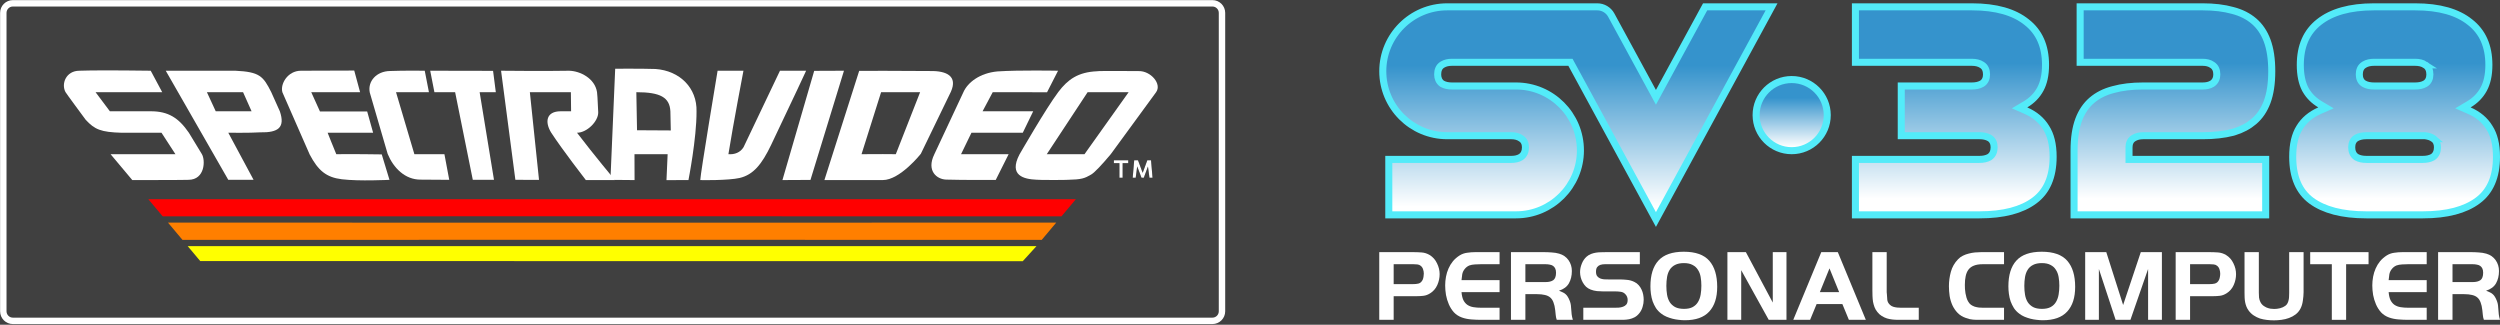 <svg width="755" height="98" viewBox="0 0 755 98" fill="none" xmlns="http://www.w3.org/2000/svg">
<rect width="755" height="98" fill="#666666"/>
<g id="spectravideo">
<path d="M-237 -129C-237 -130.105 -236.105 -131 -235 -131H2525C2526.1 -131 2527 -130.105 2527 -129V1141C2527 1142.1 2526.1 1143 2525 1143H-235C-236.105 1143 -237 1142.1 -237 1141V-129Z" fill="#404040"/>
<path d="M-235 -131V-130H2525V-131V-132H-235V-131ZM2527 -129H2526V1141H2527H2528V-129H2527ZM2525 1143V1142H-235V1143V1144H2525V1143ZM-237 1141H-236V-129H-237H-238V1141H-237ZM-235 1143V1142C-235.552 1142 -236 1141.55 -236 1141H-237H-238C-238 1142.66 -236.657 1144 -235 1144V1143ZM2527 1141H2526C2526 1141.55 2525.55 1142 2525 1142V1143V1144C2526.66 1144 2528 1142.66 2528 1141H2527ZM2525 -131V-130C2525.55 -130 2526 -129.552 2526 -129H2527H2528C2528 -130.657 2526.66 -132 2525 -132V-131ZM-235 -131V-132C-236.657 -132 -238 -130.657 -238 -129H-237H-236C-236 -129.552 -235.552 -130 -235 -130V-131Z" fill="white" fill-opacity="0.1"/>
<g id="mainlogo">
<g id="Group 561">
<path id="SV 328" d="M716.938 2.064H729.396C736.696 2.064 742.157 3.653 745.926 6.68L745.932 6.685L745.938 6.689C749.712 9.629 751.643 13.883 751.643 19.618C751.643 22.613 751.103 25.025 750.089 26.906C749.065 28.805 747.574 30.341 745.591 31.519L743.806 32.578L745.707 33.41C748.435 34.603 750.447 36.315 751.798 38.531L751.805 38.543L751.812 38.555C753.196 40.697 753.936 43.592 753.936 47.329C753.936 53.498 751.986 57.838 748.254 60.587L748.249 60.591C744.477 63.404 739.004 64.883 731.688 64.883H714.645C707.33 64.883 701.827 63.404 698.002 60.587C694.322 57.84 692.397 53.501 692.397 47.329C692.397 43.587 693.114 40.685 694.452 38.541L694.458 38.531C695.809 36.315 697.82 34.603 700.549 33.41L702.451 32.578L700.666 31.519C698.807 30.415 697.38 28.997 696.365 27.259L696.168 26.906C695.203 25.023 694.69 22.611 694.69 19.618C694.69 13.878 696.599 9.623 700.323 6.686L700.325 6.684C704.147 3.652 709.638 2.064 716.938 2.064ZM595.502 2.064C602.803 2.064 608.264 3.653 612.032 6.68L612.038 6.685L612.045 6.689C615.818 9.629 617.749 13.883 617.749 19.618C617.749 22.613 617.21 25.025 616.195 26.906C615.171 28.805 613.681 30.341 611.697 31.519L609.912 32.578L611.813 33.41C614.542 34.603 616.553 36.315 617.904 38.531L617.911 38.543L617.919 38.555C619.302 40.697 620.042 43.592 620.042 47.329C620.042 53.498 618.093 57.838 614.36 60.587L614.355 60.591C610.584 63.404 605.11 64.883 597.795 64.883H560.338V48.134H597.795C598.92 48.134 599.938 47.945 600.766 47.477L600.797 47.458L600.828 47.438C601.835 46.773 602.223 45.676 602.223 44.472C602.223 43.303 601.816 42.235 600.766 41.64C599.938 41.171 598.92 40.982 597.795 40.982H574.18V25.966H595.502C596.627 25.966 597.645 25.776 598.473 25.308C599.523 24.713 599.93 23.644 599.93 22.476C599.93 21.305 599.558 20.21 598.534 19.596H598.535C597.694 19.04 596.651 18.814 595.502 18.814H560.338V2.064H595.502ZM665.2 2.064C668.643 2.064 671.653 2.432 674.24 3.151L674.25 3.154L674.261 3.157C676.823 3.814 678.964 4.9 680.711 6.397C682.444 7.883 683.774 9.834 684.687 12.283C685.597 14.727 686.071 17.796 686.071 21.523C686.071 25.251 685.597 28.32 684.687 30.764C683.774 33.212 682.444 35.163 680.711 36.648C679.068 38.057 677.077 39.126 674.717 39.843L674.24 39.981C671.65 40.644 668.64 40.982 665.2 40.982H647.239C646.14 40.982 645.138 41.209 644.31 41.747C643.338 42.348 642.964 43.368 642.964 44.472V48.134H684.237V64.883H626.368V45.424C626.368 41.696 626.842 38.627 627.753 36.184C628.666 33.735 629.995 31.785 631.729 30.299C633.475 28.801 635.617 27.715 638.179 27.058L638.189 27.055L638.199 27.052C640.787 26.333 643.796 25.966 647.239 25.966H665.2C666.279 25.966 667.263 25.775 668.053 25.287L668.08 25.27C669.047 24.63 669.475 23.624 669.475 22.476C669.475 21.31 669.106 20.22 668.093 19.605C667.295 19.039 666.294 18.814 665.2 18.814H628.202V2.064H665.2ZM714.645 40.982C713.519 40.982 712.501 41.171 711.674 41.64C710.624 42.235 710.217 43.303 710.217 44.472C710.217 45.676 710.605 46.773 711.611 47.438L711.642 47.458L711.674 47.477C712.501 47.945 713.519 48.134 714.645 48.134H731.688C732.814 48.134 733.832 47.945 734.659 47.477L734.69 47.458L734.722 47.438C735.728 46.773 736.116 45.676 736.116 44.472C736.116 43.45 735.785 42.496 734.928 41.89H734.929C734.921 41.883 734.912 41.878 734.903 41.872C734.897 41.868 734.892 41.863 734.886 41.859H734.885C734.228 41.38 733.381 41.117 732.44 40.991L732.37 40.982H714.645ZM716.938 18.814C715.86 18.814 714.876 19.012 714.064 19.495L713.904 19.596C712.881 20.21 712.51 21.305 712.51 22.476C712.51 23.644 712.916 24.713 713.967 25.308C714.794 25.776 715.812 25.966 716.938 25.966H729.396C730.521 25.966 731.539 25.776 732.366 25.308C733.417 24.713 733.823 23.644 733.823 22.476C733.823 21.305 733.451 20.21 732.428 19.596H732.429C731.587 19.04 730.545 18.814 729.396 18.814H716.938Z" fill="url(#paint0_linear_0_1)" stroke="#53EBF9" stroke-width="2.129"/>
<path id="Union" d="M437.059 2.064H482.386C484.142 2.064 485.758 3.025 486.596 4.567L499.157 27.673L500.092 29.394L501.028 27.673L514.951 2.064H535.013L500.092 66.297L474.58 19.369L474.278 18.814H438.453C437.411 18.814 436.457 19.017 435.655 19.496L435.524 19.578C434.514 20.202 434.177 21.32 434.177 22.477C434.177 23.588 434.553 24.591 435.46 25.245L435.508 25.278L435.559 25.308C436.379 25.772 437.367 25.966 438.453 25.966H457.827C468.573 25.966 477.285 34.677 477.286 45.424C477.286 56.17 468.573 64.883 457.827 64.883H419.416V48.134H456.414C457.493 48.134 458.477 47.943 459.267 47.455L459.281 47.447L459.294 47.438C460.301 46.772 460.689 45.676 460.689 44.472V44.471C460.689 43.351 460.276 42.353 459.295 41.766C458.499 41.206 457.503 40.981 456.414 40.981H437.059C426.312 40.981 417.6 32.27 417.6 21.523C417.6 10.777 426.312 2.065 437.059 2.064Z" fill="url(#paint1_linear_0_1)" stroke="#53EBF9" stroke-width="2.129"/>
</g>
<circle id="Ellipse 220" cx="541.088" cy="34.764" r="10.742" fill="url(#paint2_linear_0_1)" stroke="#53EBF9" stroke-width="2.129"/>
<g id="PERSONAL COMPUTER">
<path d="M434.772 82.797C434.772 83.92 434.537 85.013 434.067 86.076C433.597 87.138 432.872 87.976 431.891 88.589C431.237 88.998 430.583 89.243 429.929 89.325C429.296 89.406 428.611 89.447 427.876 89.447H420.888V96.588H416.536V76.146H426.742C427.6 76.146 428.458 76.177 429.316 76.238C430.174 76.299 430.982 76.555 431.738 77.004C432.718 77.597 433.464 78.434 433.975 79.517C434.506 80.58 434.772 81.673 434.772 82.797ZM429.991 82.643C429.991 82.194 429.919 81.765 429.776 81.356C429.653 80.927 429.419 80.57 429.071 80.284C428.785 80.038 428.438 79.895 428.029 79.854C427.62 79.814 427.242 79.793 426.895 79.793H420.888V85.8H426.803C427.048 85.8 427.304 85.79 427.569 85.769C427.835 85.749 428.09 85.708 428.336 85.647C428.663 85.565 428.928 85.422 429.132 85.218C429.357 84.993 429.531 84.748 429.653 84.482C429.776 84.196 429.858 83.9 429.899 83.594C429.96 83.267 429.991 82.95 429.991 82.643Z" fill="white"/>
<path d="M452.871 96.588H447.201C446.302 96.588 445.342 96.547 444.32 96.466C443.298 96.384 442.358 96.19 441.5 95.883C440.54 95.536 439.733 95.015 439.079 94.32C438.446 93.605 437.935 92.798 437.547 91.899C437.159 91 436.873 90.06 436.689 89.079C436.525 88.078 436.443 87.118 436.443 86.199C436.443 85.32 436.525 84.441 436.689 83.563C436.852 82.684 437.107 81.857 437.455 81.08C437.802 80.284 438.252 79.548 438.803 78.874C439.375 78.199 440.05 77.617 440.826 77.127C441.521 76.698 442.277 76.432 443.094 76.33C443.911 76.207 444.718 76.146 445.515 76.146H452.871V79.793H447.201C446.731 79.793 446.149 79.814 445.454 79.854C444.78 79.895 444.218 79.998 443.768 80.161C443.196 80.386 442.706 80.764 442.297 81.295C441.929 81.765 441.694 82.286 441.592 82.858C441.511 83.43 441.439 84.012 441.378 84.605H452.871V88.221H441.378C441.459 89.202 441.643 89.999 441.929 90.612C442.236 91.225 442.634 91.705 443.125 92.052C443.635 92.4 444.238 92.635 444.933 92.757C445.648 92.88 446.465 92.941 447.385 92.941H452.871V96.588Z" fill="white"/>
<path d="M475.008 96.588H470.135C469.971 96.118 469.869 95.638 469.828 95.148C469.788 94.657 469.736 94.167 469.675 93.677C469.573 92.737 469.399 91.96 469.154 91.347C468.929 90.714 468.602 90.213 468.173 89.846C467.744 89.478 467.203 89.222 466.549 89.079C465.895 88.916 465.098 88.834 464.159 88.834H460.665V96.588H456.313V76.146H466.304C467.06 76.146 467.826 76.177 468.602 76.238C469.399 76.279 470.155 76.401 470.87 76.606C472.076 76.953 473.016 77.607 473.69 78.567C474.364 79.528 474.701 80.621 474.701 81.847C474.701 83.256 474.405 84.493 473.813 85.555C473.22 86.597 472.219 87.343 470.809 87.792C471.259 87.956 471.637 88.119 471.943 88.283C472.27 88.426 472.556 88.609 472.801 88.834C473.046 89.039 473.261 89.294 473.445 89.6C473.629 89.886 473.813 90.254 473.997 90.704C474.283 91.378 474.436 92.073 474.456 92.788C474.497 93.503 474.558 94.218 474.64 94.933C474.701 95.465 474.824 96.016 475.008 96.588ZM469.92 82.368C469.92 81.836 469.839 81.407 469.675 81.08C469.512 80.733 469.287 80.467 469.001 80.284C468.735 80.1 468.408 79.977 468.02 79.916C467.632 79.834 467.213 79.793 466.764 79.793H460.665V85.187H466.764C467.765 85.187 468.541 84.993 469.093 84.605C469.645 84.196 469.92 83.451 469.92 82.368Z" fill="white"/>
<path d="M496.395 90.551C496.395 91.266 496.283 91.981 496.058 92.696C495.854 93.411 495.517 94.055 495.047 94.627C494.618 95.158 494.148 95.556 493.637 95.822C493.126 96.088 492.585 96.282 492.013 96.404C491.461 96.507 490.879 96.568 490.266 96.588C489.653 96.588 489.04 96.588 488.427 96.588H478.16V92.941H487.477C487.906 92.941 488.355 92.931 488.825 92.91C489.316 92.87 489.755 92.778 490.143 92.635C490.552 92.492 490.889 92.267 491.155 91.96C491.42 91.633 491.553 91.174 491.553 90.581C491.553 89.886 491.308 89.294 490.817 88.804C490.47 88.436 490.031 88.211 489.5 88.129C488.968 88.048 488.468 88.007 487.998 88.007H484.228C483.636 88.007 482.992 87.976 482.297 87.915C481.603 87.833 480.969 87.68 480.397 87.455C479.866 87.251 479.396 86.965 478.987 86.597C478.599 86.209 478.272 85.78 478.007 85.31C477.741 84.84 477.537 84.339 477.394 83.808C477.251 83.256 477.179 82.715 477.179 82.184C477.179 81.346 477.353 80.498 477.7 79.64C478.048 78.761 478.538 78.046 479.171 77.495C479.58 77.147 480.019 76.882 480.489 76.698C480.979 76.514 481.48 76.381 481.991 76.299C482.502 76.218 483.023 76.177 483.554 76.177C484.085 76.156 484.606 76.146 485.117 76.146H495.231V79.793H486.098C485.628 79.793 485.148 79.793 484.657 79.793C484.187 79.793 483.748 79.854 483.339 79.977C482.951 80.1 482.624 80.324 482.359 80.651C482.113 80.958 481.991 81.428 481.991 82.061C481.991 82.613 482.103 83.052 482.328 83.379C482.573 83.685 482.88 83.92 483.247 84.084C483.615 84.227 484.014 84.319 484.443 84.36C484.892 84.38 485.321 84.39 485.73 84.39H489.009C489.806 84.39 490.583 84.431 491.339 84.513C492.115 84.574 492.871 84.789 493.606 85.156C494.117 85.402 494.546 85.729 494.894 86.137C495.241 86.525 495.527 86.965 495.752 87.455C495.977 87.925 496.14 88.426 496.242 88.957C496.344 89.488 496.395 90.019 496.395 90.551Z" fill="white"/>
<path d="M518.594 86.628C518.594 89.876 517.787 92.369 516.173 94.106C514.579 95.843 512.127 96.711 508.817 96.711C508.225 96.711 507.612 96.67 506.979 96.588C506.345 96.527 505.712 96.415 505.078 96.251C504.465 96.088 503.863 95.883 503.27 95.638C502.698 95.393 502.177 95.087 501.707 94.719C501.074 94.249 500.542 93.697 500.113 93.064C499.705 92.41 499.368 91.725 499.102 91.01C498.857 90.275 498.683 89.519 498.581 88.742C498.479 87.966 498.428 87.21 498.428 86.474C498.428 83.042 499.235 80.447 500.849 78.69C502.463 76.912 505.017 76.023 508.511 76.023C512.046 76.023 514.61 76.933 516.204 78.751C517.797 80.57 518.594 83.195 518.594 86.628ZM513.813 86.29C513.813 85.351 513.742 84.472 513.599 83.655C513.455 82.817 513.18 82.092 512.771 81.479C512.383 80.845 511.841 80.355 511.147 80.008C510.472 79.64 509.604 79.456 508.542 79.456C507.459 79.456 506.57 79.64 505.875 80.008C505.181 80.355 504.639 80.845 504.251 81.479C503.863 82.092 503.597 82.817 503.454 83.655C503.311 84.493 503.24 85.381 503.24 86.321C503.24 87.281 503.311 88.18 503.454 89.018C503.597 89.856 503.863 90.591 504.251 91.225C504.66 91.858 505.201 92.359 505.875 92.727C506.57 93.094 507.469 93.278 508.572 93.278C509.655 93.278 510.534 93.094 511.208 92.727C511.903 92.338 512.434 91.828 512.802 91.194C513.19 90.54 513.455 89.795 513.599 88.957C513.742 88.119 513.813 87.23 513.813 86.29Z" fill="white"/>
<path d="M539.516 96.588H534.153L525.847 81.601V96.588H521.679V76.146H527.257L535.379 91.378V76.146H539.516V96.588Z" fill="white"/>
<path d="M563.48 96.588H558.361L556.4 91.838H548.615L546.654 96.588H541.566L550.025 76.146H555.021L563.48 96.588ZM555.419 88.221L552.508 81.05L549.596 88.221H555.419Z" fill="white"/>
<path d="M579.467 96.588H573.338C572.725 96.588 572.122 96.558 571.529 96.496C570.957 96.435 570.395 96.323 569.844 96.159C569.292 95.975 568.771 95.73 568.281 95.424C567.79 95.117 567.351 94.719 566.963 94.228C566.595 93.779 566.309 93.288 566.105 92.757C565.9 92.206 565.747 91.654 565.645 91.102C565.563 90.53 565.512 89.948 565.492 89.355C565.471 88.763 565.461 88.191 565.461 87.639V76.146H569.782V87.639C569.782 87.843 569.782 88.048 569.782 88.252C569.803 88.456 569.823 88.661 569.844 88.865C569.864 89.457 569.905 90.04 569.966 90.612C570.048 91.163 570.324 91.654 570.794 92.083C571.059 92.328 571.376 92.512 571.744 92.635C572.132 92.757 572.531 92.839 572.939 92.88C573.348 92.921 573.757 92.941 574.165 92.941C574.574 92.941 574.952 92.941 575.299 92.941H579.467V96.588Z" fill="white"/>
<path d="M605.218 96.588H598.077C597.648 96.588 597.249 96.588 596.882 96.588C596.534 96.568 596.187 96.547 595.839 96.527C595.513 96.486 595.175 96.435 594.828 96.374C594.481 96.292 594.113 96.18 593.725 96.037C592.703 95.689 591.865 95.178 591.212 94.504C590.558 93.83 590.027 93.053 589.618 92.175C589.23 91.296 588.954 90.367 588.79 89.386C588.647 88.385 588.576 87.404 588.576 86.444C588.576 84.973 588.77 83.522 589.158 82.092C589.546 80.662 590.272 79.395 591.334 78.291C591.763 77.842 592.254 77.484 592.805 77.219C593.377 76.933 593.97 76.718 594.583 76.575C595.196 76.412 595.819 76.299 596.452 76.238C597.086 76.177 597.699 76.146 598.291 76.146H605.218V79.793H598.782C597.699 79.793 596.81 79.936 596.115 80.222C595.421 80.488 594.869 80.897 594.46 81.448C594.072 81.979 593.796 82.633 593.633 83.41C593.469 84.166 593.388 85.034 593.388 86.015C593.388 86.382 593.398 86.791 593.418 87.241C593.459 87.67 593.51 88.109 593.572 88.558C593.653 89.008 593.755 89.447 593.878 89.876C594.001 90.285 594.154 90.653 594.338 90.98C594.563 91.409 594.849 91.756 595.196 92.022C595.543 92.267 595.921 92.461 596.33 92.604C596.739 92.727 597.168 92.819 597.617 92.88C598.067 92.921 598.506 92.941 598.935 92.941H605.218V96.588Z" fill="white"/>
<path d="M626.7 86.628C626.7 89.876 625.893 92.369 624.279 94.106C622.685 95.843 620.233 96.711 616.923 96.711C616.331 96.711 615.718 96.67 615.085 96.588C614.451 96.527 613.818 96.415 613.184 96.251C612.571 96.088 611.969 95.883 611.376 95.638C610.804 95.393 610.283 95.087 609.813 94.719C609.18 94.249 608.648 93.697 608.219 93.064C607.811 92.41 607.474 91.725 607.208 91.01C606.963 90.275 606.789 89.519 606.687 88.742C606.585 87.966 606.534 87.21 606.534 86.474C606.534 83.042 607.341 80.447 608.955 78.69C610.569 76.912 613.123 76.023 616.617 76.023C620.152 76.023 622.716 76.933 624.31 78.751C625.903 80.57 626.7 83.195 626.7 86.628ZM621.919 86.29C621.919 85.351 621.848 84.472 621.704 83.655C621.561 82.817 621.286 82.092 620.877 81.479C620.489 80.845 619.947 80.355 619.253 80.008C618.578 79.64 617.71 79.456 616.648 79.456C615.565 79.456 614.676 79.64 613.981 80.008C613.287 80.355 612.745 80.845 612.357 81.479C611.969 82.092 611.703 82.817 611.56 83.655C611.417 84.493 611.345 85.381 611.345 86.321C611.345 87.281 611.417 88.18 611.56 89.018C611.703 89.856 611.969 90.591 612.357 91.225C612.765 91.858 613.307 92.359 613.981 92.727C614.676 93.094 615.575 93.278 616.678 93.278C617.761 93.278 618.64 93.094 619.314 92.727C620.009 92.338 620.54 91.828 620.908 91.194C621.296 90.54 621.561 89.795 621.704 88.957C621.848 88.119 621.919 87.23 621.919 86.29Z" fill="white"/>
<path d="M652.894 96.588H648.725V81.234L643.393 96.588H638.918L633.861 81.234V96.588H629.724V76.146H636.098L641.186 92.114L646.519 76.146H652.894V96.588Z" fill="white"/>
<path d="M675.286 82.797C675.286 83.92 675.052 85.013 674.582 86.076C674.112 87.138 673.386 87.976 672.406 88.589C671.752 88.998 671.098 89.243 670.444 89.325C669.811 89.406 669.126 89.447 668.391 89.447H661.403V96.588H657.051V76.146H667.257C668.115 76.146 668.973 76.177 669.831 76.238C670.689 76.299 671.496 76.555 672.252 77.004C673.233 77.597 673.979 78.434 674.49 79.517C675.021 80.58 675.286 81.673 675.286 82.797ZM670.505 82.643C670.505 82.194 670.434 81.765 670.291 81.356C670.168 80.927 669.933 80.57 669.586 80.284C669.3 80.038 668.953 79.895 668.544 79.854C668.135 79.814 667.757 79.793 667.41 79.793H661.403V85.8H667.318C667.563 85.8 667.819 85.79 668.084 85.769C668.35 85.749 668.605 85.708 668.85 85.647C669.177 85.565 669.443 85.422 669.647 85.218C669.872 84.993 670.046 84.748 670.168 84.482C670.291 84.196 670.373 83.9 670.413 83.594C670.475 83.267 670.505 82.95 670.505 82.643Z" fill="white"/>
<path d="M695.684 88.191C695.684 88.579 695.664 88.998 695.623 89.447C695.602 89.876 695.551 90.316 695.47 90.765C695.408 91.215 695.316 91.654 695.194 92.083C695.071 92.492 694.918 92.87 694.734 93.217C694.366 93.912 693.876 94.494 693.263 94.964C692.67 95.413 692.006 95.771 691.271 96.037C690.556 96.302 689.8 96.486 689.003 96.588C688.226 96.69 687.481 96.742 686.766 96.742C686.05 96.742 685.325 96.701 684.59 96.619C683.874 96.537 683.18 96.394 682.506 96.19C681.852 95.965 681.229 95.659 680.636 95.27C680.043 94.882 679.522 94.382 679.073 93.769C678.787 93.38 678.562 92.972 678.399 92.543C678.235 92.114 678.113 91.685 678.031 91.255C677.949 90.806 677.898 90.356 677.878 89.907C677.857 89.437 677.847 88.967 677.847 88.497V76.146H682.168V88.405C682.168 88.896 682.189 89.386 682.23 89.876C682.291 90.346 682.434 90.806 682.659 91.255C682.843 91.623 683.088 91.94 683.394 92.206C683.721 92.451 684.069 92.665 684.436 92.849C684.825 93.013 685.223 93.135 685.632 93.217C686.04 93.278 686.439 93.309 686.827 93.309C687.358 93.309 687.93 93.237 688.543 93.094C689.177 92.931 689.718 92.686 690.167 92.359C690.474 92.134 690.699 91.868 690.842 91.562C691.005 91.235 691.118 90.898 691.179 90.551C691.261 90.203 691.301 89.846 691.301 89.478C691.322 89.11 691.332 88.753 691.332 88.405V76.146H695.684V88.191Z" fill="white"/>
<path d="M715.303 79.793H708.529V96.588H704.208V79.793H697.68V76.146H715.303V79.793Z" fill="white"/>
<path d="M732.863 96.588H727.193C726.294 96.588 725.334 96.547 724.312 96.466C723.29 96.384 722.351 96.19 721.492 95.883C720.532 95.536 719.725 95.015 719.071 94.32C718.438 93.605 717.927 92.798 717.539 91.899C717.151 91 716.865 90.06 716.681 89.079C716.517 88.078 716.435 87.118 716.435 86.199C716.435 85.32 716.517 84.441 716.681 83.563C716.844 82.684 717.099 81.857 717.447 81.08C717.794 80.284 718.244 79.548 718.795 78.874C719.367 78.199 720.042 77.617 720.818 77.127C721.513 76.698 722.269 76.432 723.086 76.33C723.903 76.207 724.71 76.146 725.507 76.146H732.863V79.793H727.193C726.723 79.793 726.141 79.814 725.446 79.854C724.772 79.895 724.21 79.998 723.76 80.161C723.188 80.386 722.698 80.764 722.289 81.295C721.921 81.765 721.686 82.286 721.584 82.858C721.503 83.43 721.431 84.012 721.37 84.605H732.863V88.221H721.37C721.452 89.202 721.635 89.999 721.921 90.612C722.228 91.225 722.626 91.705 723.117 92.052C723.628 92.4 724.23 92.635 724.925 92.757C725.64 92.88 726.457 92.941 727.377 92.941H732.863V96.588Z" fill="white"/>
<path d="M755 96.588H750.127C749.963 96.118 749.861 95.638 749.82 95.148C749.78 94.657 749.729 94.167 749.667 93.677C749.565 92.737 749.391 91.96 749.146 91.347C748.921 90.714 748.595 90.213 748.165 89.846C747.736 89.478 747.195 89.222 746.541 89.079C745.887 88.916 745.09 88.834 744.151 88.834H740.657V96.588H736.305V76.146H746.296C747.052 76.146 747.818 76.177 748.595 76.238C749.391 76.279 750.147 76.401 750.862 76.606C752.068 76.953 753.008 77.607 753.682 78.567C754.356 79.528 754.693 80.621 754.693 81.847C754.693 83.256 754.397 84.493 753.805 85.555C753.212 86.597 752.211 87.343 750.801 87.792C751.251 87.956 751.629 88.119 751.935 88.283C752.262 88.426 752.548 88.609 752.793 88.834C753.038 89.039 753.253 89.294 753.437 89.6C753.621 89.886 753.805 90.254 753.989 90.704C754.275 91.378 754.428 92.073 754.448 92.788C754.489 93.503 754.55 94.218 754.632 94.933C754.693 95.465 754.816 96.016 755 96.588ZM749.912 82.368C749.912 81.836 749.831 81.407 749.667 81.08C749.504 80.733 749.279 80.467 748.993 80.284C748.727 80.1 748.4 79.977 748.012 79.916C747.624 79.834 747.205 79.793 746.756 79.793H740.657V85.187H746.756C747.757 85.187 748.533 84.993 749.085 84.605C749.637 84.196 749.912 83.451 749.912 82.368Z" fill="white"/>
</g>
<path id="Vector" d="M313.013 74.336H56.69L60.467 78.837L308.878 78.876L313.013 74.336Z" fill="#FFFF00"/>
<path id="Vector_2" d="M318.981 67.225L184.807 67.251L50.73 67.225L55.11 72.445L184.744 72.417L314.604 72.445L318.985 67.225L318.981 67.225Z" fill="#FF7F00"/>
<path id="Vector_3" d="M324.909 60.16H44.794L49.138 65.336L184.803 65.315L320.566 65.336L324.909 60.16Z" fill="#FF0000"/>
<g id="Group">
<path id="Vector_4" d="M60.959 46.534C60.959 46.534 57.07 40.084 57.048 40.104C53.949 35.589 50.818 33.603 45.543 33.603L33.181 33.603L28.859 27.842H48.986L45.52 21.361C45.52 21.361 30.953 21.129 23.982 21.361C19.912 21.381 18.448 25.308 19.767 27.792C19.714 27.842 25.873 36.166 25.873 36.166C28.572 39.101 30.465 39.923 36.758 40.09L48.769 40.084L52.979 46.566H33.393L39.95 54.379C39.95 54.379 56.846 54.379 56.906 54.307C61.934 54.293 62.069 48.364 60.959 46.534Z" fill="white"/>
<path id="Vector_5" d="M50.058 21.362L68.939 54.307H76.578L68.94 40.084C68.94 40.084 75.337 40.177 78.55 39.967C84.114 40.084 86.151 38.477 84.524 33.644L81.918 27.836C79.476 22.993 78.42 21.712 71.078 21.361L50.058 21.362ZM62.484 27.843H73.408L75.975 33.604H65.15L62.484 27.843Z" fill="white"/>
<path id="Vector_6" d="M117.622 54.31L115.289 46.63C115.289 46.63 106.161 46.487 101.561 46.568C100.882 44.992 98.943 40.087 98.943 40.087H112.682L110.89 33.67H96.632L93.996 27.845H108.749L106.98 21.305C106.98 21.305 91.121 21.363 90.868 21.363C86.871 21.363 84.542 25.42 85.293 27.889L93.528 46.665C96.104 51.546 98.545 53.562 103.245 54.14C108.507 54.776 117.623 54.31 117.623 54.31L117.622 54.31Z" fill="white"/>
<path id="Vector_7" d="M128.272 21.361C128.272 21.361 121.909 21.276 117.762 21.445C113.734 21.515 111.014 24.496 111.659 27.891C111.644 27.843 117.096 46.566 117.079 46.485C118.786 50.629 122.268 54.307 127.096 54.248L135.669 54.307L134.216 46.566H125.141L119.599 27.842H129.537L128.272 21.361Z" fill="white"/>
<path id="Vector_8" d="M131.191 27.842H137.449L142.785 54.307H149.182L144.851 27.842H149.736L148.907 21.398L129.925 21.361L131.191 27.842Z" fill="white"/>
<path id="Vector_9" d="M174.26 40.087C177.23 40.087 180.711 36.661 180.662 33.924C180.513 31.916 180.526 29.767 180.301 27.83C179.659 23.669 175.214 21.437 171.877 21.363C165.052 21.509 151.322 21.363 151.322 21.363L155.643 54.309L162.782 54.31L160.017 27.845L172.404 27.845L172.471 33.606C172.471 33.606 169.41 33.605 169.342 33.605C164.899 33.605 164.508 36.878 166.44 40.027C169.782 45.174 176.921 54.377 176.921 54.377L185.705 54.381C185.705 54.381 179.187 46.568 174.259 40.087L174.26 40.087Z" fill="white"/>
<path id="Vector_10" d="M185.788 20.753L184.351 54.317L191.639 54.384L191.613 46.566H201.626L201.277 54.395L207.914 54.384C207.914 54.384 210.399 41.761 210.352 33.678C210.547 26.55 205.293 21.362 197.968 20.834C193.941 20.7 185.788 20.753 185.788 20.753ZM202.457 33.604L202.58 39.395L192.383 39.334L192.173 27.843C199.453 27.843 202.231 29.417 202.457 33.604Z" fill="white"/>
<path id="Vector_11" d="M223.368 53.747C227.498 52.788 230.088 49.609 232.873 43.776C239.913 29.028 243.45 21.361 243.45 21.361H235.55L224.55 44.453C223.552 46.092 221.807 46.705 219.977 46.566C221.386 37.737 224.523 21.362 224.523 21.362H216.713C216.713 21.362 211.482 52.689 211.482 54.38C211.482 54.426 220.033 54.522 223.368 53.747Z" fill="white"/>
<path id="Vector_12" d="M254.877 21.361L245.887 21.398L236.297 54.379L244.763 54.334L254.877 21.361Z" fill="white"/>
<path id="Vector_13" d="M259.475 21.398L248.969 54.38H266.603C271.821 54.38 278.088 46.455 278.088 46.455L287.176 27.695C289.241 23.046 285.977 21.362 280.902 21.453C273.595 21.36 259.475 21.398 259.475 21.398ZM277.875 27.843L270.534 46.566C270.534 46.566 263.635 46.492 260.184 46.566L266.093 27.843H277.875Z" fill="white"/>
<path id="Vector_14" d="M304.605 46.568H290.235L293.379 40.087H308.88L312.025 33.606H296.737L299.801 27.844L316.212 27.858L319.531 21.364C319.531 21.364 307.929 21.124 301.241 21.567C295.918 22.057 292.219 24.884 290.917 27.907L282.152 46.622C279.722 51.614 282.933 54.153 285.736 54.238C290.9 54.4 300.715 54.336 300.715 54.336L304.605 46.568Z" fill="white"/>
<path id="Vector_15" d="M331.244 21.525C325.579 21.787 322.497 23.982 319.643 27.742C315.875 32.723 307.872 46.666 307.872 46.666C304.538 53.066 309.27 54.109 313.014 54.272C313.195 54.38 322.306 54.38 322.433 54.303C326.647 54.213 327.533 53.881 329.547 52.701C330.596 52.086 332.84 49.679 335.466 46.543L349.12 27.876C350.996 25.322 347.447 21.363 343.879 21.471C343.879 21.471 331.444 21.363 331.244 21.525ZM328.46 27.844H340.846L327.514 46.567H316.123L328.46 27.844Z" fill="white"/>
</g>
<path id="Vector_16" d="M366.155 1H3.887C2.293 1 1 2.293 1 3.887V94.009C1 95.604 2.293 96.897 3.887 96.897H366.155C367.749 96.897 369.042 95.604 369.042 94.009V3.887C369.042 2.293 367.749 1 366.155 1Z" stroke="white" stroke-width="1.937"/>
<g id="Group_2">
<path id="Vector_17" d="M336.391 48.402V49.27H338.066L338.067 53.674H339.035L339.035 49.27H340.73V48.402H336.391Z" fill="black"/>
<path id="Vector_18" d="M336.391 48.402V49.27H338.066L338.067 53.674H339.035L339.035 49.27H340.73V48.402H336.391Z" fill="white"/>
</g>
<g id="Group_3">
<path id="Vector_19" d="M342.527 48.402L342.075 53.674L342.983 53.674L343.435 50.239L344.726 53.674H345.433L346.684 50.279L347.136 53.674H348.065L347.612 48.402H346.482L345.09 52.2L343.677 48.402L342.527 48.402Z" fill="black"/>
<path id="Vector_20" d="M342.527 48.402L342.075 53.674L342.983 53.674L343.435 50.239L344.726 53.674H345.433L346.684 50.279L347.136 53.674H348.065L347.612 48.402H346.482L345.09 52.2L343.677 48.402L342.527 48.402Z" fill="white"/>
</g>
</g>
</g>
<defs>
<linearGradient id="paint0_linear_0_1" x1="657.137" y1="1" x2="657.137" y2="65.947" gradientUnits="userSpaceOnUse">
<stop offset="0.279" stop-color="#3593CC"/>
<stop offset="0.909" stop-color="white"/>
</linearGradient>
<linearGradient id="paint1_linear_0_1" x1="476.67" y1="1" x2="476.67" y2="68.527" gradientUnits="userSpaceOnUse">
<stop offset="0.279" stop-color="#3593CC"/>
<stop offset="0.909" stop-color="white"/>
</linearGradient>
<linearGradient id="paint2_linear_0_1" x1="541.088" y1="22.957" x2="541.088" y2="46.571" gradientUnits="userSpaceOnUse">
<stop offset="0.279" stop-color="#3593CC"/>
<stop offset="0.909" stop-color="white"/>
</linearGradient>
</defs>
</svg>
